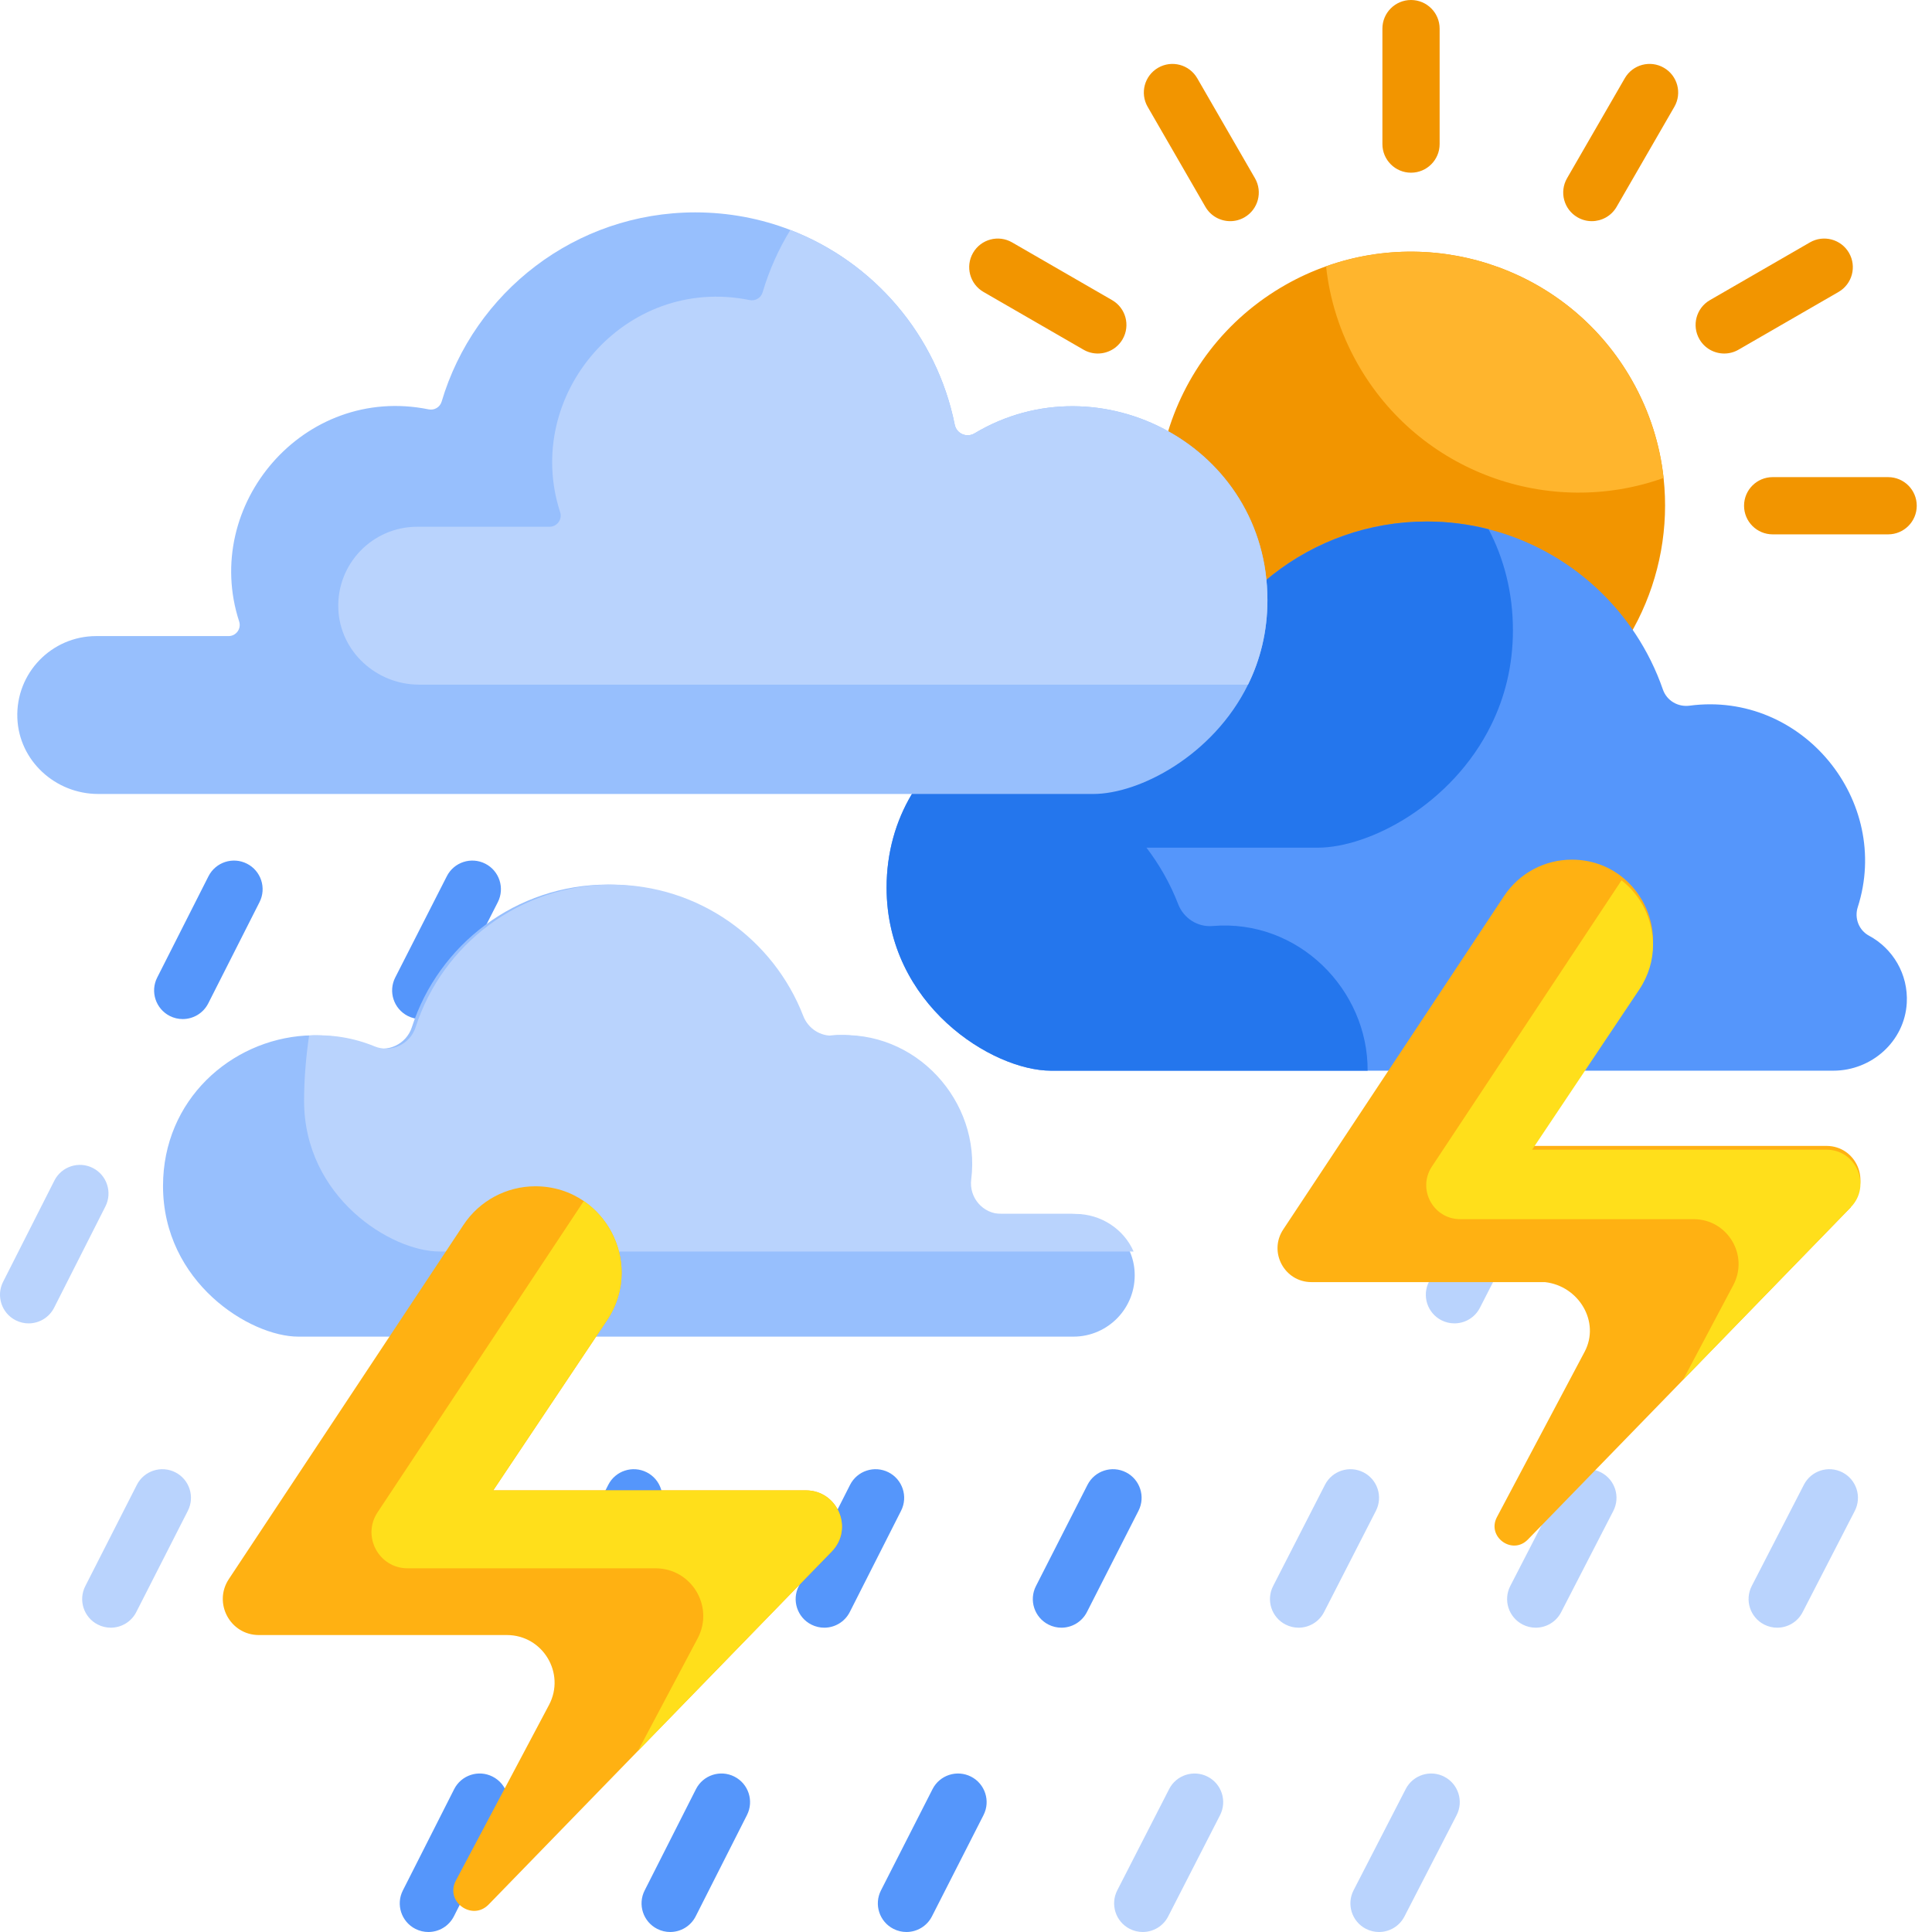 <svg xmlns="http://www.w3.org/2000/svg" xmlns:xlink="http://www.w3.org/1999/xlink" xmlns:svgjs="http://svgjs.com/svgjs" version="1.1" width="512" height="512" x="0" y="0" viewBox="0 0 512 512" style="enable-background:new 0 0 512 512" xml:space="preserve"><g><path xmlns="http://www.w3.org/2000/svg" d="m402.641 309.543c-3.727-1.91-8.297-.438-10.203 3.289l-13.746 26.836c-1.906 3.73-.434 8.297 3.293 10.207 1.105.566 2.285.832 3.449.832 2.754 0 5.414-1.504 6.754-4.125l13.742-26.836c1.91-3.727.438-8.297-3.289-10.203zm0 0" fill="#b9d3fd" data-original="#b9d3fd" style=""/><path xmlns="http://www.w3.org/2000/svg" d="m465.812 309.551c-3.723-1.918-8.297-.453-10.211 3.266l-13.82 26.836c-1.918 3.723-.457 8.297 3.266 10.215 1.113.57 2.297.84 3.465.84 2.75 0 5.402-1.5 6.75-4.109l13.82-26.836c1.918-3.723.453-8.293-3.27-10.211zm0 0" fill="#b9d3fd" data-original="#b9d3fd" style=""/><path xmlns="http://www.w3.org/2000/svg" d="m235.457 390.172c-3.734-1.891-8.297-.398-10.188 3.34l-13.59 26.836c-1.895 3.734-.398 8.297 3.34 10.188 1.098.555 2.266.82 3.418.82 2.766 0 5.434-1.52 6.77-4.16l13.59-26.832c1.891-3.738.395-8.301-3.34-10.191zm0 0" fill="#5596fb" data-original="#5596fb" style=""/><path xmlns="http://www.w3.org/2000/svg" d="m298.398 390.18c-3.73-1.898-8.297-.418-10.199 3.316l-13.664 26.832c-1.902 3.734-.418 8.297 3.312 10.199 1.102.562 2.277.828 3.438.828 2.758 0 5.422-1.516 6.762-4.145l13.664-26.836c1.902-3.73.418-8.293-3.312-10.195zm0 0" fill="#5596fb" data-original="#5596fb" style=""/><path xmlns="http://www.w3.org/2000/svg" d="m361.336 390.188c-3.727-1.906-8.293-.434-10.203 3.293l-13.742 26.836c-1.91 3.727-.438 8.293 3.289 10.203 1.109.566 2.289.836 3.453.836 2.754 0 5.41-1.508 6.754-4.129l13.742-26.836c1.91-3.727.438-8.293-3.293-10.203zm0 0" fill="#b9d3fd" data-original="#b9d3fd" style=""/><path xmlns="http://www.w3.org/2000/svg" d="m424.277 390.195c-3.723-1.918-8.297-.453-10.211 3.27l-13.824 26.832c-1.918 3.727-.453 8.297 3.27 10.215 1.109.57 2.297.844 3.465.844 2.75 0 5.402-1.5 6.746-4.113l13.824-26.836c1.918-3.723.453-8.293-3.27-10.211zm0 0" fill="#b9d3fd" data-original="#b9d3fd" style=""/><path xmlns="http://www.w3.org/2000/svg" d="m488.266 390.195c-3.723-1.918-8.293-.453-10.211 3.27l-13.82 26.832c-1.918 3.727-.453 8.297 3.27 10.215 1.109.57 2.297.844 3.465.844 2.746 0 5.398-1.5 6.746-4.113l13.82-26.836c1.918-3.723.453-8.293-3.27-10.211zm0 0" fill="#b9d3fd" data-original="#b9d3fd" style=""/><path xmlns="http://www.w3.org/2000/svg" d="m194.617 470.816c-3.734-1.895-8.297-.398-10.188 3.34l-13.59 26.836c-1.895 3.734-.398 8.297 3.34 10.188 1.098.555 2.266.82 3.418.82 2.766 0 5.434-1.52 6.77-4.156l13.59-26.836c1.891-3.738.398-8.301-3.34-10.191zm0 0" fill="#5596fb" data-original="#5596fb" style=""/><path xmlns="http://www.w3.org/2000/svg" d="m171.379 390.172c-3.734-1.891-8.297-.398-10.191 3.34l-13.586 26.836c-1.895 3.734-.398 8.297 3.34 10.188 1.098.555 2.266.82 3.418.82 2.766 0 5.434-1.52 6.77-4.16l13.59-26.832c1.891-3.738.395-8.301-3.34-10.191zm0 0" fill="#5596fb" data-original="#5596fb" style=""/><path xmlns="http://www.w3.org/2000/svg" d="m130.539 470.816c-3.734-1.895-8.297-.398-10.188 3.34l-13.59 26.836c-1.895 3.734-.398 8.297 3.34 10.188 1.098.555 2.266.82 3.418.82 2.766 0 5.434-1.52 6.77-4.156l13.59-26.836c1.891-3.738.398-8.301-3.34-10.191zm0 0" fill="#5596fb" data-original="#5596fb" style=""/><path xmlns="http://www.w3.org/2000/svg" d="m257.328 470.824c-3.73-1.898-8.301-.418-10.199 3.316l-13.664 26.836c-1.902 3.73-.418 8.297 3.312 10.195 1.102.562 2.277.828 3.438.828 2.758 0 5.422-1.516 6.762-4.145l13.664-26.836c1.902-3.73.418-8.293-3.312-10.195zm0 0" fill="#5596fb" data-original="#5596fb" style=""/><g xmlns="http://www.w3.org/2000/svg" fill="#b9d3fd"><path d="m320.035 470.832c-3.727-1.906-8.297-.434-10.203 3.293l-13.746 26.836c-1.906 3.727-.434 8.293 3.293 10.203 1.105.566 2.285.836 3.449.836 2.758 0 5.414-1.508 6.754-4.129l13.746-26.836c1.906-3.727.434-8.293-3.293-10.203zm0 0" fill="#b9d3fd" data-original="#b9d3fd" style=""/><path d="m382.742 470.84c-3.723-1.918-8.293-.453-10.211 3.27l-13.82 26.836c-1.918 3.723-.453 8.293 3.266 10.211 1.113.57 2.297.844 3.469.844 2.746 0 5.398-1.5 6.746-4.113l13.82-26.836c1.918-3.723.453-8.293-3.27-10.211zm0 0" fill="#b9d3fd" data-original="#b9d3fd" style=""/><path d="m65.438 228.883c-3.734-1.895-8.297-.398-10.191 3.336l-13.586 26.836c-1.895 3.734-.398 8.297 3.34 10.191 1.098.555 2.266.816 3.418.816 2.766 0 5.434-1.52 6.77-4.156l13.59-26.836c1.891-3.734.395-8.297-3.34-10.188zm0 0" fill="#5596fb" data-original="#b9d3fd" style=""/><path d="m108.062 269.238c1.102.559 2.277.824 3.434.824 2.762 0 5.422-1.512 6.762-4.141l13.668-26.836c1.898-3.73.414-8.297-3.316-10.195-3.73-1.902-8.297-.418-10.195 3.316l-13.668 26.832c-1.902 3.734-.418 8.297 3.316 10.199zm0 0" fill="#5596fb" data-original="#b9d3fd" style=""/><path d="m24.598 309.527c-3.734-1.895-8.297-.398-10.188 3.34l-13.59 26.832c-1.895 3.738-.398 8.301 3.34 10.191 1.098.555 2.266.82 3.418.82 2.766 0 5.434-1.523 6.77-4.16l13.59-26.832c1.891-3.738.395-8.301-3.34-10.191zm0 0" fill="#b9d3fd" data-original="#b9d3fd" style=""/><path d="m87.539 309.535c-3.73-1.902-8.297-.418-10.199 3.312l-13.664 26.836c-1.902 3.73-.418 8.297 3.312 10.195 1.102.562 2.277.828 3.438.828 2.762 0 5.422-1.512 6.762-4.141l13.664-26.836c1.902-3.73.418-8.297-3.312-10.195zm0 0" fill="#b9d3fd" data-original="#b9d3fd" style=""/><path d="m46.469 390.18c-3.73-1.898-8.297-.418-10.199 3.316l-13.664 26.836c-1.902 3.73-.418 8.297 3.312 10.195 1.102.562 2.277.828 3.438.828 2.758 0 5.422-1.516 6.762-4.145l13.664-26.832c1.902-3.734.418-8.297-3.312-10.199zm0 0" fill="#b9d3fd" data-original="#b9d3fd" style=""/></g><path xmlns="http://www.w3.org/2000/svg" d="m109.176 390.188c-3.727-1.906-8.293-.434-10.203 3.293l-13.742 26.836c-1.91 3.727-.438 8.293 3.289 10.203 1.109.566 2.289.836 3.449.836 2.758 0 5.414-1.508 6.754-4.129l13.746-26.836c1.906-3.727.434-8.293-3.293-10.203zm0 0" fill="#5596fb" data-original="#5596fb" style=""/><path xmlns="http://www.w3.org/2000/svg" d="m373.934 0c-4.188 0-7.582 3.395-7.582 7.582v30.602c0 4.188 3.395 7.582 7.582 7.582s7.582-3.395 7.582-7.582v-30.602c0-4.188-3.395-7.582-7.582-7.582zm0 0" fill="#f29500" data-original="#f29500" style=""/><path xmlns="http://www.w3.org/2000/svg" d="m317.277 20.73c-2.094-3.625-6.73-4.867-10.359-2.773-3.625 2.094-4.867 6.73-2.773 10.355l15.301 26.504c1.406 2.434 3.953 3.793 6.574 3.793 1.285 0 2.59-.328 3.785-1.016 3.625-2.094 4.867-6.73 2.773-10.359zm0 0" fill="#f29500" data-original="#f29500" style=""/><path xmlns="http://www.w3.org/2000/svg" d="m294.723 79.539-26.504-15.301c-3.625-2.094-8.262-.852-10.355 2.773-2.094 3.629-.852 8.266 2.773 10.359l26.504 15.301c1.195.691 2.5 1.016 3.785 1.016 2.621 0 5.168-1.359 6.574-3.789 2.094-3.629.852-8.266-2.777-10.359zm0 0" fill="#f29500" data-original="#f29500" style=""/><path xmlns="http://www.w3.org/2000/svg" d="m500.375 126.445h-30.602c-4.188 0-7.582 3.395-7.582 7.582s3.395 7.582 7.582 7.582h30.602c4.188 0 7.582-3.395 7.582-7.582s-3.395-7.582-7.582-7.582zm0 0" fill="#f29500" data-original="#f29500" style=""/><path xmlns="http://www.w3.org/2000/svg" d="m490.004 67.012c-2.094-3.625-6.73-4.867-10.359-2.773l-26.504 15.301c-3.625 2.094-4.867 6.73-2.773 10.359 1.402 2.43 3.953 3.789 6.57 3.789 1.289 0 2.59-.324 3.785-1.016l26.504-15.301c3.629-2.094 4.871-6.73 2.777-10.359zm0 0" fill="#f29500" data-original="#f29500" style=""/><path xmlns="http://www.w3.org/2000/svg" d="m440.945 17.957c-3.629-2.098-8.262-.852-10.355 2.773l-15.305 26.504c-2.094 3.629-.852 8.266 2.777 10.359 1.191.688 2.496 1.016 3.781 1.016 2.621 0 5.172-1.359 6.574-3.793l15.301-26.504c2.094-3.625.852-8.262-2.773-10.355zm0 0" fill="#f29500" data-original="#f29500" style=""/><path xmlns="http://www.w3.org/2000/svg" d="m407.012 192.664c-32.391 18.266-73.453 6.82-91.723-25.566-18.266-32.383-6.812-73.445 25.566-91.711 3.438-1.941 6.965-3.539 10.566-4.812 30.285-10.789 64.828 1.426 81.156 30.379 4.617 8.188 7.34 16.93 8.289 25.715 2.84 25.973-9.664 52.348-33.855 65.996zm0 0" fill="#f29500" data-original="#f29500" style=""/><path xmlns="http://www.w3.org/2000/svg" d="m440.867 126.668c-30.289 10.797-64.832-1.426-81.156-30.375-4.621-8.191-7.34-16.934-8.289-25.719 30.285-10.789 64.828 1.426 81.156 30.379 4.617 8.188 7.34 16.93 8.289 25.715zm0 0" fill="#ffb52d" data-original="#ffb52d" style=""/><path xmlns="http://www.w3.org/2000/svg" d="m505.312 265.828c-.578 10.145-9.309 17.914-19.469 17.914h-207.312c-15.559 0-43.574-17.473-43.574-48.52 0-37.145 39.152-58.859 69.934-43.551 3.688 1.836 8.129-.078 9.176-4.059 7.438-28.426 33.289-49.402 64.051-49.402 5.645 0 11.133.703 16.371 2.043 21.613 5.5 38.98 21.633 46.203 42.496 1.023 2.938 3.98 4.672 7.066 4.262 29.863-3.957 53.621 25.254 44.559 53.418-.93 2.902.309 6.098 2.984 7.539 6.281 3.367 10.441 10.148 10.012 17.859zm0 0" fill="#5596fb" data-original="#5596fb" style=""/><path xmlns="http://www.w3.org/2000/svg" d="m400.941 167.023c0 9.465-2.188 17.867-5.773 25.125-10.34 21.035-32.246 32.496-45.988 32.496h-45.352c3.457 4.535 6.312 9.559 8.402 14.969 1.438 3.719 5.125 6.121 9.09 5.793 22.781-1.938 41.262 16.949 41.113 38.336h-83.902c-15.559 0-43.574-17.473-43.574-48.52 0-37.145 39.152-58.859 69.934-43.551 3.688 1.836 8.129-.078 9.176-4.059 7.438-28.426 33.289-49.402 64.051-49.402 5.645 0 11.133.703 16.371 2.043 4.082 7.789 6.453 16.812 6.453 26.77zm0 0" fill="#2476ed" data-original="#2476ed" style=""/><path xmlns="http://www.w3.org/2000/svg" d="m300.691 337.18c.445 9.34-6.992 17.043-16.234 17.043h-205.387c-12.809 0-35.867-14.375-35.867-39.93 0-22.867 18.012-38.629 37.707-39.852 5.781-.363 11.703.523 17.367 2.859 4.375 1.809 9.43-.574 10.875-5.094 7.066-21.918 27.621-37.777 51.891-37.777 23.172 0 42.957 14.453 50.84 34.836 1.285 3.316 4.57 5.457 8.109 5.164 21.703-1.848 39.02 17.512 36.391 38.121-.617 4.855 3.113 9.152 7.996 9.152h19.613c6.793 0 12.859 4.051 15.418 9.957.746 1.707 1.191 3.559 1.281 5.52zm0 0" fill="#97bffd" data-original="#97bffd" style=""/><path xmlns="http://www.w3.org/2000/svg" d="m300.41 331.66h-183.957c-12.809 0-35.867-14.375-35.867-39.934 0-5.328.441-11.242 1.324-17.285 5.781-.363 11.703.523 17.367 2.859 4.375 1.809 9.43-.574 10.875-5.094 7.066-21.918 27.621-37.777 51.891-37.777 23.172 0 42.957 14.453 50.84 34.836 1.285 3.316 4.57 5.457 8.109 5.164 21.703-1.848 39.02 17.512 36.391 38.121-.617 4.855 3.113 9.152 7.996 9.152h19.613c6.793 0 12.859 4.051 15.418 9.957zm0 0" fill="#b9d3fd" data-original="#b9d3fd" style=""/><path xmlns="http://www.w3.org/2000/svg" d="m335.883 159.035c0 8.441-1.953 15.934-5.145 22.402-9.223 18.754-28.754 28.973-41.004 28.973h-263.723c-11.336 0-21-8.809-21.414-20.141-.438-11.902 9.086-21.699 20.902-21.699h35.074c2.012 0 3.43-1.965 2.805-3.879-10.039-30.84 17.121-62.922 50.227-56.203 1.504.305 2.992-.574 3.43-2.047 8.594-28.992 35.445-50.156 67.23-50.156 8.875 0 17.367 1.648 25.184 4.66 22.102 8.508 38.812 27.895 43.562 51.594.48 2.395 3.176 3.555 5.27 2.297 33.059-19.793 77.602 3.418 77.602 44.199zm0 0" fill="#97bffd" data-original="#97bffd" style=""/><path xmlns="http://www.w3.org/2000/svg" d="m335.883 159.035c0 8.441-1.953 15.934-5.145 22.402h-219.668c-11.336 0-21-8.809-21.414-20.141-.438-11.902 9.086-21.699 20.902-21.699h35.078c2.008 0 3.426-1.965 2.805-3.875-10.035-30.844 17.117-62.922 50.219-56.199 1.504.305 2.996-.566 3.434-2.035 1.738-5.875 4.223-11.426 7.355-16.543 22.102 8.508 38.812 27.895 43.562 51.594.48 2.395 3.176 3.555 5.27 2.297 33.059-19.793 77.602 3.418 77.602 44.199zm0 0" fill="#b9d3fd" data-original="#b9d3fd" style=""/>

<path xmlns="http://www.w3.org/2000/svg" d="m490.48 319.934-44.457 45.746-41.129 42.316c-4.117 4.242-10.961-.738-8.184-5.965l23.227-43.789c4.199-7.922-1.539-17.469-10.512-18.469h-61.867c-7.172 0-11.453-7.98-7.488-13.957l58.535-88.379c3.984-6.004 10.715-9.621 17.93-9.621 5.133 0 9.641 1.699 13.188 4.477 5.203 4.07 8.348 10.43 8.348 17.082 0 4.016-1.145 8.125-3.668 11.895l-28.371 42.406h77.992c7.953 0 11.988 9.559 6.457 15.258zm0 0" fill="#FFB112" data-original="#f29500" style="" class=""/>
<path xmlns="http://www.w3.org/2000/svg" d="m490.48 319.934-44.457 45.746 13.32-25.113c4.199-7.93-1.539-17.477-10.516-17.477h-61.863c-7.16 0-11.453-7.973-7.488-13.957l50.246-75.84c5.203 4.07 8.348 10.43 8.348 17.082 0 4.016-1.145 8.125-3.668 11.895l-28.371 42.406h77.992c7.953 0 11.988 9.559 6.457 15.258zm0 0" fill="#FFDF1B" data-original="#ffb52d" style="" class=""/>
<path xmlns="http://www.w3.org/2000/svg" d="m220.41 411.172-51.344 52.828-39.559 40.707c-4.375 4.508-11.641-.777-8.699-6.332l24.672-46.516c4.469-8.414-1.629-18.555-11.156-18.555h-65.719c-7.613 0-12.16-8.477-7.961-14.828l62.184-93.871c4.23-6.383 11.383-10.227 19.047-10.227 4.898 0 9.262 1.465 12.836 3.914 6.219 4.242 10.031 11.457 10.031 18.996 0 4.254-1.207 8.629-3.895 12.633l-30.133 45.043h82.848c8.445 0 12.727 10.152 6.848 16.207zm0 0" fill="#FFB112" data-original="#f29500" style="" class=""/>
<path xmlns="http://www.w3.org/2000/svg" d="m220.41 411.172-51.344 52.828 15.82-29.816c4.465-8.422-1.629-18.566-11.16-18.566h-65.715c-7.613 0-12.164-8.473-7.961-14.824l54.66-82.5c6.219 4.242 10.031 11.457 10.031 18.996 0 4.254-1.207 8.629-3.895 12.633l-30.133 45.043h82.848c8.445 0 12.727 10.152 6.848 16.207zm0 0" fill="#FFDF1B" data-original="#ffb52d" style="" class=""/></g></svg>